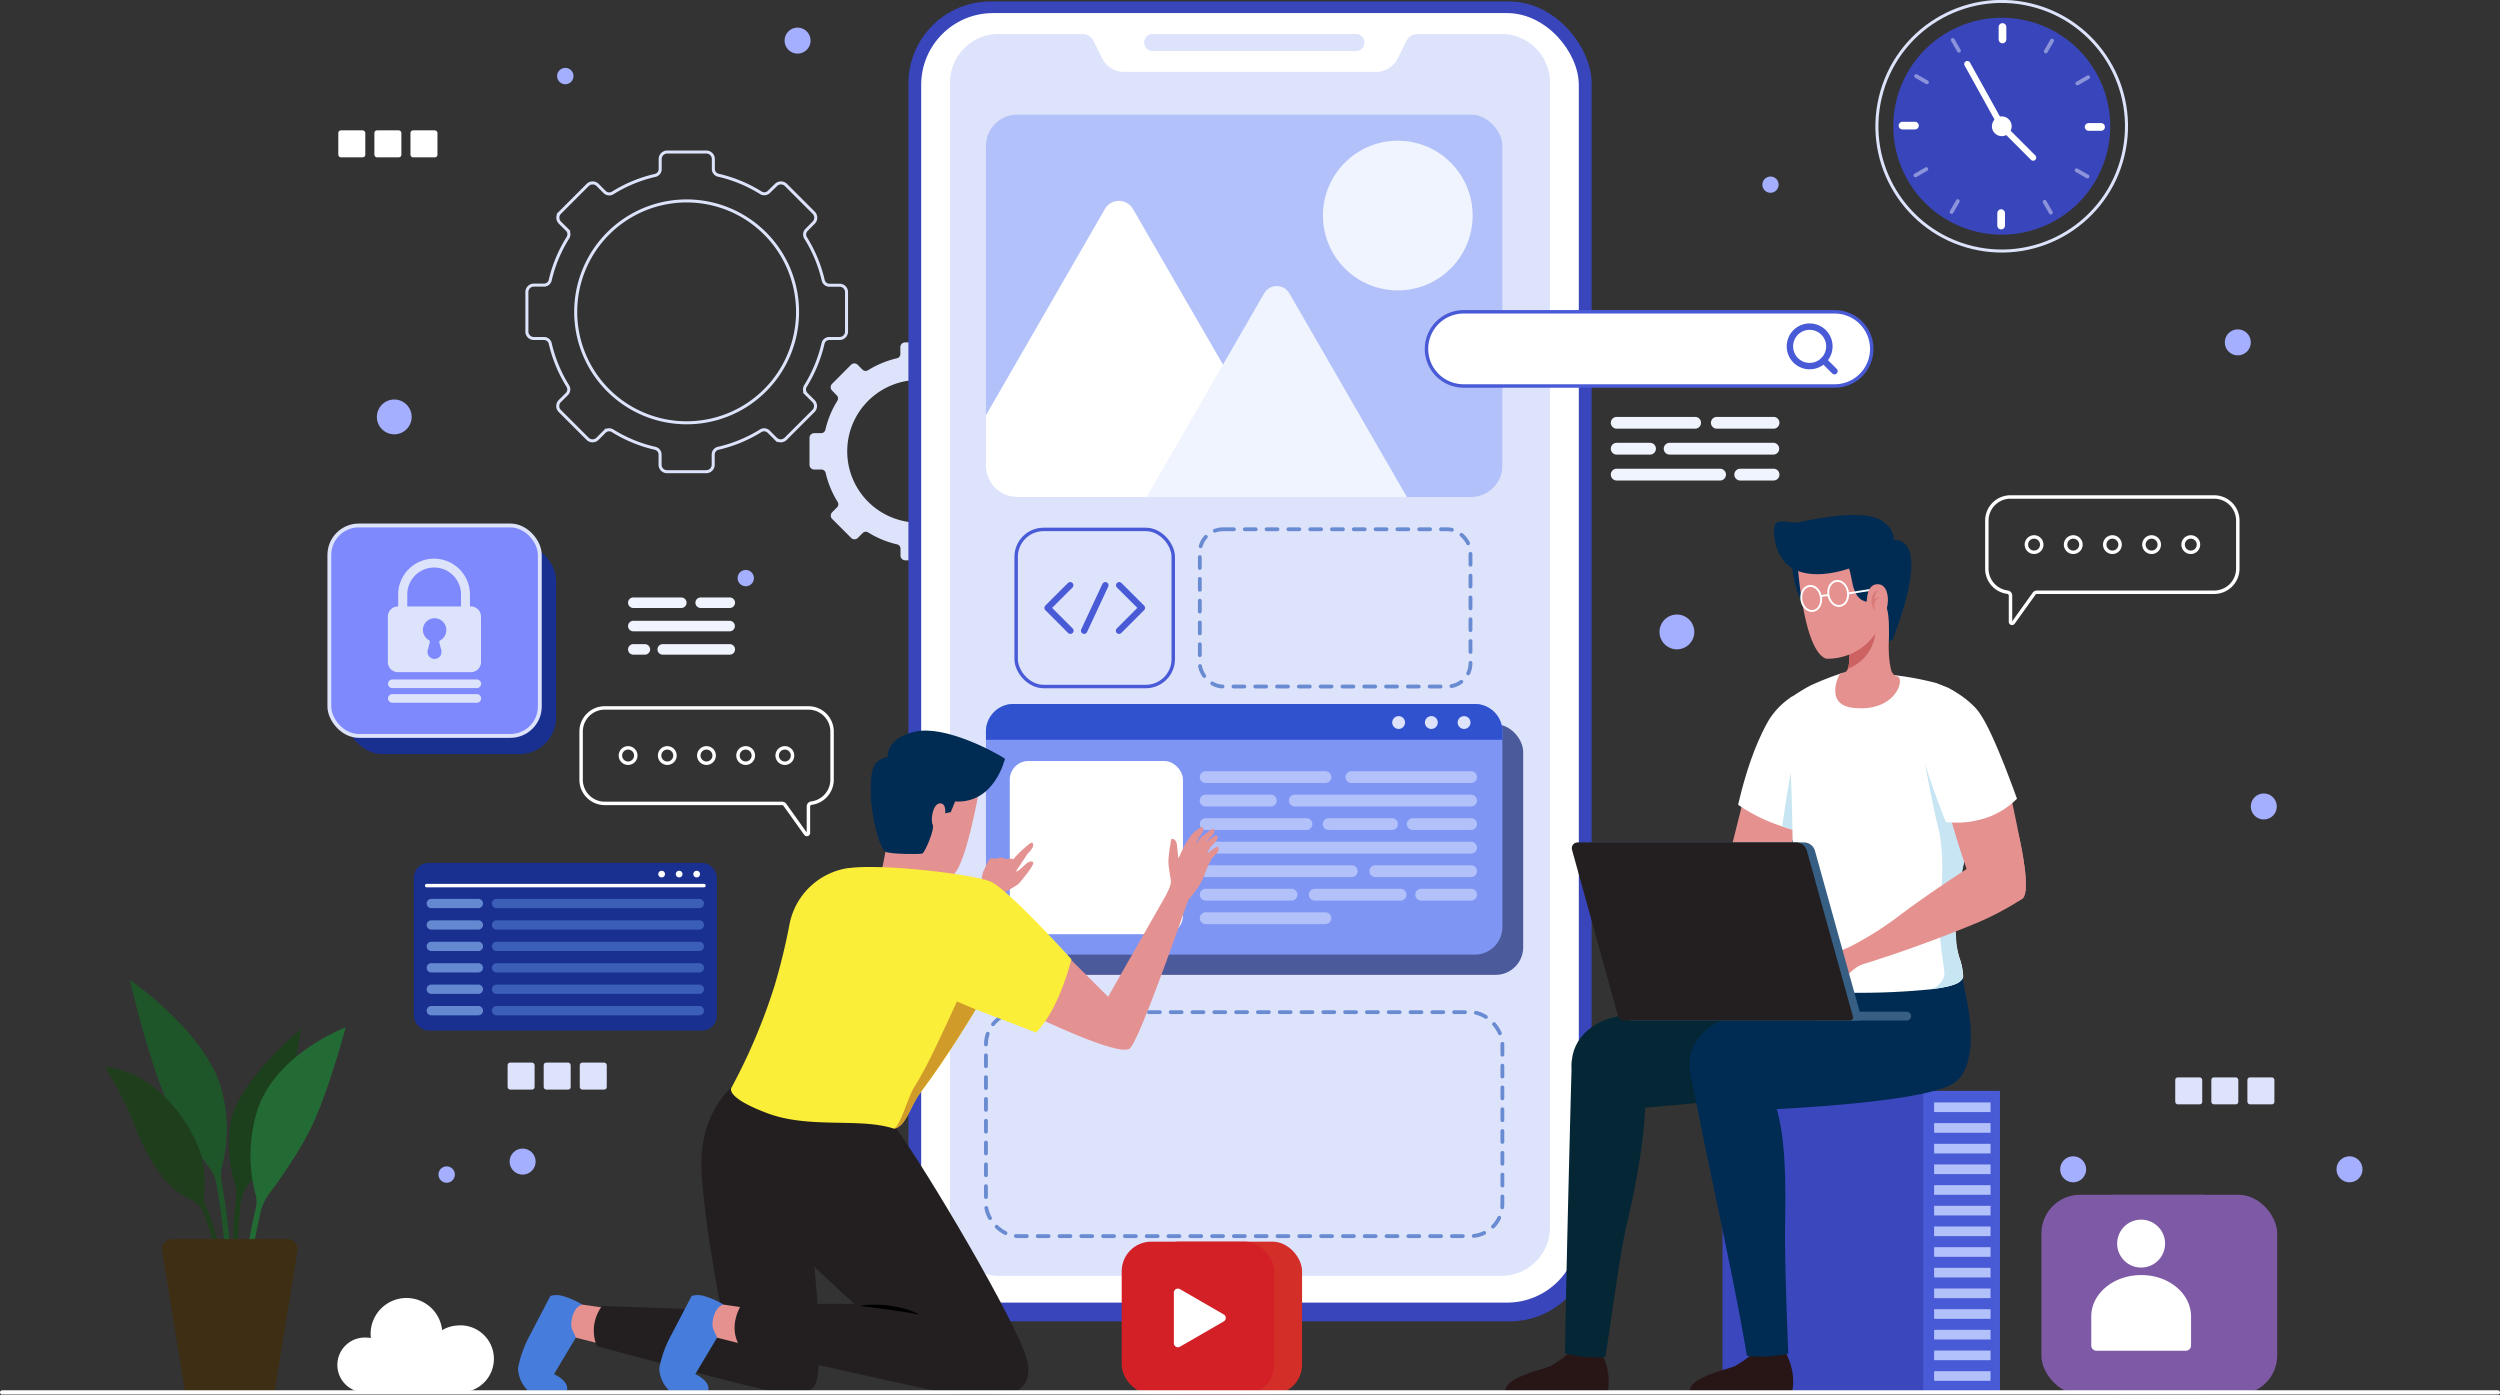 <svg xmlns="http://www.w3.org/2000/svg" viewBox="0 0 651.33 363.48"><rect x="0" y="0" width="651.33" height="363.48" fill="#333333" stroke="none"/><defs><style>.cls-1,.cls-11,.cls-12,.cls-22,.cls-31,.cls-33,.cls-34,.cls-39,.cls-42,.cls-43,.cls-51,.cls-6{fill:none;}.cls-1,.cls-43,.cls-44{stroke:#dee3fc;}.cls-1,.cls-11,.cls-22,.cls-28,.cls-31,.cls-32,.cls-33,.cls-34,.cls-39,.cls-42,.cls-43,.cls-44,.cls-51{stroke-miterlimit:10;}.cls-1{stroke-width:0.79px;}.cls-2{fill:#dee3fc;}.cls-3{fill:#a4afff;}.cls-32,.cls-4{fill:#fff;}.cls-5{fill:#3945ba;}.cls-6{stroke:#698bd1;stroke-dasharray:2.84;}.cls-12,.cls-34,.cls-39,.cls-42,.cls-43,.cls-51,.cls-6{stroke-linecap:round;}.cls-12,.cls-6{stroke-linejoin:round;}.cls-7{fill:#4b5a9b;}.cls-8{fill:#7f95f4;}.cls-9{fill:#b2c1f9;}.cls-10{fill:#3052ce;}.cls-11,.cls-12,.cls-32,.cls-33,.cls-34{stroke:#495ad6;}.cls-11,.cls-31,.cls-32,.cls-39{stroke-width:0.9px;}.cls-12,.cls-33,.cls-34{stroke-width:1.67px;}.cls-13{fill:#f0f4ff;}.cls-14{fill:#3b47bc;}.cls-15{fill:#495ad6;}.cls-16{fill:#281616;}.cls-17{fill:#002c54;}.cls-18{fill:#052635;}.cls-19{fill:#e5918f;}.cls-20{fill:#c7e5f2;}.cls-21{fill:#cc6362;}.cls-22,.cls-31,.cls-39,.cls-42,.cls-51{stroke:#fff;}.cls-22{stroke-width:0.5px;}.cls-23{opacity:0.5;}.cls-24{fill:#375f84;}.cls-25,.cls-28{fill:#231f20;}.cls-26{fill:#e49191;}.cls-27{fill:#467cdb;}.cls-28{stroke:#231f20;}.cls-29{fill:#faee39;}.cls-30{fill:#d19b2a;}.cls-35{fill:#d32e27;}.cls-36{fill:#d32027;}.cls-37{fill:#7e5aa6;}.cls-38{fill:#193091;}.cls-40{fill:#6589d1;}.cls-41{fill:#3b5fb7;}.cls-42{stroke-width:2px;}.cls-44,.cls-45{fill:#7e89fd;}.cls-46{fill:#1e562a;}.cls-47{fill:#1c3f1c;}.cls-48{fill:#236b35;}.cls-49{fill:#1f3f1c;}.cls-50{fill:#3e2e13;}.cls-51{stroke-width:1.11px;}</style></defs><g id="Layer_2" data-name="Layer 2"><g id="OBJECTS"><path class="cls-1" d="M220.55,86.38V76.13a1.81,1.81,0,0,0-1.82-1.82H216.1A1.65,1.65,0,0,1,214.47,73,36.43,36.43,0,0,0,209.9,62a1.69,1.69,0,0,1,.22-2.1L212,58a1.82,1.82,0,0,0,0-2.57l-7.25-7.25a1.84,1.84,0,0,0-2.57,0L200.31,50a1.69,1.69,0,0,1-2.1.22,36.08,36.08,0,0,0-11.08-4.57,1.68,1.68,0,0,1-1.28-1.63V41.43A1.82,1.82,0,0,0,184,39.61H173.79A1.82,1.82,0,0,0,172,41.43v2.63a1.67,1.67,0,0,1-1.28,1.63,36.08,36.08,0,0,0-11.08,4.57,1.71,1.71,0,0,1-2.1-.22l-1.85-1.86a1.84,1.84,0,0,0-2.57,0l-7.25,7.25a1.82,1.82,0,0,0,0,2.57l1.86,1.85a1.69,1.69,0,0,1,.22,2.1A36.18,36.18,0,0,0,143.35,73a1.66,1.66,0,0,1-1.63,1.28h-2.63a1.81,1.81,0,0,0-1.82,1.82V86.38a1.81,1.81,0,0,0,1.82,1.81h2.63a1.66,1.66,0,0,1,1.63,1.28,36.32,36.32,0,0,0,4.57,11.08,1.69,1.69,0,0,1-.22,2.1l-1.86,1.85a1.82,1.82,0,0,0,0,2.57l7.25,7.25a1.82,1.82,0,0,0,2.57,0l1.86-1.86a1.68,1.68,0,0,1,2.09-.22,36.16,36.16,0,0,0,11.08,4.56,1.67,1.67,0,0,1,1.28,1.63v2.64a1.81,1.81,0,0,0,1.82,1.82H184a1.81,1.81,0,0,0,1.81-1.82v-2.64a1.67,1.67,0,0,1,1.28-1.63,36.41,36.41,0,0,0,11.08-4.56,1.68,1.68,0,0,1,2.09.22l1.86,1.86a1.82,1.82,0,0,0,2.57,0l7.25-7.25a1.82,1.82,0,0,0,0-2.57l-1.86-1.85a1.69,1.69,0,0,1-.22-2.1,36.43,36.43,0,0,0,4.57-11.08,1.66,1.66,0,0,1,1.62-1.28h2.64A1.81,1.81,0,0,0,220.55,86.38Zm-41.64,23.77a28.9,28.9,0,1,1,28.88-28.91A28.89,28.89,0,0,1,178.91,110.15Z"/><path class="cls-2" d="M267.69,121.07v-7a1.23,1.23,0,0,0-1.24-1.24h-1.79a1.13,1.13,0,0,1-1.11-.87,24.89,24.89,0,0,0-3.12-7.55,1.16,1.16,0,0,1,.15-1.43l1.27-1.27a1.24,1.24,0,0,0,0-1.75l-4.94-4.93a1.23,1.23,0,0,0-1.75,0l-1.26,1.26a1.16,1.16,0,0,1-1.43.15,25,25,0,0,0-7.56-3.12,1.13,1.13,0,0,1-.87-1.11V90.44a1.24,1.24,0,0,0-1.23-1.24h-7a1.25,1.25,0,0,0-1.24,1.24v1.79a1.12,1.12,0,0,1-.87,1.11,24.89,24.89,0,0,0-7.55,3.12,1.16,1.16,0,0,1-1.43-.15l-1.26-1.26a1.23,1.23,0,0,0-1.75,0L216.78,100a1.24,1.24,0,0,0,0,1.75L218,103a1.15,1.15,0,0,1,.15,1.43,24.62,24.62,0,0,0-3.11,7.55,1.14,1.14,0,0,1-1.11.87h-1.79a1.23,1.23,0,0,0-1.24,1.24v7a1.23,1.23,0,0,0,1.24,1.24H214a1.14,1.14,0,0,1,1.11.87,24.87,24.87,0,0,0,3.11,7.55,1.13,1.13,0,0,1-.15,1.43l-1.26,1.27a1.24,1.24,0,0,0,0,1.75l4.94,4.94a1.24,1.24,0,0,0,1.75,0l1.26-1.27a1.15,1.15,0,0,1,1.43-.15,24.72,24.72,0,0,0,7.55,3.11,1.13,1.13,0,0,1,.87,1.11v1.8a1.25,1.25,0,0,0,1.24,1.24h7a1.24,1.24,0,0,0,1.23-1.24v-1.8a1.13,1.13,0,0,1,.88-1.11,24.56,24.56,0,0,0,7.54-3.11,1.15,1.15,0,0,1,1.43.15l1.27,1.27a1.24,1.24,0,0,0,1.75,0l4.94-4.94a1.24,1.24,0,0,0,0-1.75l-1.27-1.27a1.16,1.16,0,0,1-.15-1.43,24.89,24.89,0,0,0,3.12-7.55,1.13,1.13,0,0,1,1.11-.87h1.79A1.23,1.23,0,0,0,267.69,121.07Zm-28.38,15.09a18.58,18.58,0,1,1,18.58-18.58A18.57,18.57,0,0,1,239.31,136.16Z"/><circle class="cls-3" cx="136.16" cy="302.63" r="3.39"/><circle class="cls-3" cx="589.79" cy="210.11" r="3.39"/><circle class="cls-3" cx="583.02" cy="89.2" r="3.39"/><circle class="cls-3" cx="461.27" cy="48.11" r="2.12"/><path class="cls-3" d="M149.41,19.82a2.13,2.13,0,1,1-2.12-2.13A2.12,2.12,0,0,1,149.41,19.82Z"/><path class="cls-3" d="M196.42,150.61a2.12,2.12,0,1,1-2.12-2.12A2.13,2.13,0,0,1,196.42,150.61Z"/><path class="cls-3" d="M118.5,306a2.13,2.13,0,1,1-2.12-2.12A2.12,2.12,0,0,1,118.5,306Z"/><circle class="cls-3" cx="540.12" cy="304.64" r="3.39"/><circle class="cls-3" cx="612.12" cy="304.64" r="3.39"/><circle class="cls-3" cx="207.79" cy="10.58" r="3.39"/><path class="cls-3" d="M441.42,164.64a4.53,4.53,0,1,1-4.53-4.53A4.53,4.53,0,0,1,441.42,164.64Z"/><path class="cls-3" d="M107.25,108.62a4.53,4.53,0,1,1-4.53-4.53A4.53,4.53,0,0,1,107.25,108.62Z"/><rect class="cls-4" x="88.14" y="33.96" width="7.03" height="7.03" rx="0.66"/><rect class="cls-4" x="97.54" y="33.96" width="7.03" height="7.03" rx="0.66"/><rect class="cls-4" x="106.94" y="33.96" width="7.03" height="7.03" rx="0.66"/><rect class="cls-2" x="566.72" y="280.69" width="7.03" height="7.03" rx="0.66"/><rect class="cls-2" x="576.12" y="280.69" width="7.03" height="7.03" rx="0.66"/><rect class="cls-2" x="585.52" y="280.69" width="7.03" height="7.03" rx="0.66"/><rect class="cls-2" x="132.25" y="276.84" width="7.03" height="7.03" rx="0.66"/><rect class="cls-2" x="141.65" y="276.84" width="7.03" height="7.03" rx="0.66"/><rect class="cls-2" x="151.05" y="276.84" width="7.03" height="7.03" rx="0.66"/><rect class="cls-5" x="236.67" y="0.39" width="178" height="343.86" rx="21.35"/><rect class="cls-4" x="240" y="3.41" width="171.33" height="335.96" rx="18.7"/><path class="cls-2" d="M403.83,21.52V319.73a12.66,12.66,0,0,1-12.66,12.67h-131a12.66,12.66,0,0,1-12.66-12.67V21.52A12.66,12.66,0,0,1,260.16,8.85H282a3.21,3.21,0,0,1,2.86,1.77l2.32,4.63a6.26,6.26,0,0,0,5.62,3.48h65.72a6.26,6.26,0,0,0,5.61-3.48l2.32-4.63a3.21,3.21,0,0,1,2.86-1.77h21.85A12.66,12.66,0,0,1,403.83,21.52Z"/><path class="cls-2" d="M353.25,13.31H300.31a2.22,2.22,0,0,1-2.22-2.23h0a2.22,2.22,0,0,1,2.22-2.23h52.94a2.23,2.23,0,0,1,2.23,2.23h0A2.23,2.23,0,0,1,353.25,13.31Z"/><rect class="cls-6" x="256.87" y="263.7" width="134.55" height="58.35" rx="8.38"/><rect class="cls-6" x="312.59" y="137.89" width="70.52" height="40.97" rx="6.04"/><rect class="cls-7" x="261.76" y="188.69" width="135.08" height="65.3" rx="7.2"/><path class="cls-8" d="M391.42,190.6v50.93a7.18,7.18,0,0,1-7.19,7.18H264.06a7.18,7.18,0,0,1-7.19-7.18V190.6a7.19,7.19,0,0,1,7.19-7.19H384.23A7.19,7.19,0,0,1,391.42,190.6Z"/><rect class="cls-4" x="263.08" y="198.27" width="45.12" height="45.12" rx="4.86"/><path class="cls-9" d="M345.31,204H314.13a1.53,1.53,0,0,1-1.54-1.53h0a1.54,1.54,0,0,1,1.54-1.54h31.18a1.54,1.54,0,0,1,1.53,1.54h0A1.53,1.53,0,0,1,345.31,204Z"/><path class="cls-9" d="M331.1,210.11h-17a1.53,1.53,0,0,1-1.54-1.53h0a1.54,1.54,0,0,1,1.54-1.54h17a1.54,1.54,0,0,1,1.53,1.54h0A1.53,1.53,0,0,1,331.1,210.11Z"/><path class="cls-9" d="M383.26,210.11H337.34a1.52,1.52,0,0,1-1.53-1.53h0a1.53,1.53,0,0,1,1.53-1.54h45.92a1.54,1.54,0,0,1,1.54,1.54h0A1.53,1.53,0,0,1,383.26,210.11Z"/><path class="cls-9" d="M340.38,216.24H314.13a1.54,1.54,0,0,1-1.54-1.53h0a1.54,1.54,0,0,1,1.54-1.54h26.25a1.54,1.54,0,0,1,1.54,1.54h0A1.54,1.54,0,0,1,340.38,216.24Z"/><path class="cls-9" d="M362.67,216.24H346.16a1.54,1.54,0,0,1-1.53-1.53h0a1.54,1.54,0,0,1,1.53-1.54h16.51a1.54,1.54,0,0,1,1.54,1.54h0A1.54,1.54,0,0,1,362.67,216.24Z"/><path class="cls-9" d="M383.26,216.24h-15.2a1.54,1.54,0,0,1-1.53-1.53h0a1.54,1.54,0,0,1,1.53-1.54h15.2a1.54,1.54,0,0,1,1.54,1.54h0A1.54,1.54,0,0,1,383.26,216.24Z"/><path class="cls-9" d="M383.26,222.37H314.13a1.54,1.54,0,0,1-1.54-1.53h0a1.54,1.54,0,0,1,1.54-1.54h69.13a1.54,1.54,0,0,1,1.54,1.54h0A1.54,1.54,0,0,1,383.26,222.37Z"/><path class="cls-9" d="M352.18,228.5H314.13a1.54,1.54,0,0,1-1.54-1.53h0a1.54,1.54,0,0,1,1.54-1.54h38.05a1.53,1.53,0,0,1,1.53,1.54h0A1.53,1.53,0,0,1,352.18,228.5Z"/><path class="cls-9" d="M383.26,228.5H358.31a1.53,1.53,0,0,1-1.53-1.53h0a1.53,1.53,0,0,1,1.53-1.54h24.95A1.54,1.54,0,0,1,384.8,227h0A1.54,1.54,0,0,1,383.26,228.5Z"/><path class="cls-9" d="M336.48,234.63H314.13a1.54,1.54,0,0,1-1.54-1.54h0a1.54,1.54,0,0,1,1.54-1.53h22.35a1.54,1.54,0,0,1,1.54,1.53h0A1.54,1.54,0,0,1,336.48,234.63Z"/><path class="cls-9" d="M364.89,234.63H342.53a1.54,1.54,0,0,1-1.53-1.54h0a1.54,1.54,0,0,1,1.53-1.53h22.36a1.54,1.54,0,0,1,1.54,1.53h0A1.54,1.54,0,0,1,364.89,234.63Z"/><path class="cls-9" d="M383.26,234.63h-13a1.53,1.53,0,0,1-1.53-1.54h0a1.53,1.53,0,0,1,1.53-1.53h13a1.54,1.54,0,0,1,1.54,1.53h0A1.54,1.54,0,0,1,383.26,234.63Z"/><path class="cls-9" d="M345.31,240.76H314.13a1.54,1.54,0,0,1-1.54-1.54h0a1.54,1.54,0,0,1,1.54-1.53h31.18a1.54,1.54,0,0,1,1.53,1.53h0A1.54,1.54,0,0,1,345.31,240.76Z"/><path class="cls-9" d="M383.26,204H352.09a1.53,1.53,0,0,1-1.54-1.53h0a1.54,1.54,0,0,1,1.54-1.54h31.17a1.54,1.54,0,0,1,1.54,1.54h0A1.53,1.53,0,0,1,383.26,204Z"/><path class="cls-10" d="M391.42,190.6v2.14H256.87V190.6a7.19,7.19,0,0,1,7.19-7.19H384.23A7.19,7.19,0,0,1,391.42,190.6Z"/><path class="cls-2" d="M366.06,188.24a1.67,1.67,0,1,1-1.67-1.67A1.67,1.67,0,0,1,366.06,188.24Z"/><path class="cls-2" d="M374.58,188.24a1.67,1.67,0,1,1-1.66-1.67A1.66,1.66,0,0,1,374.58,188.24Z"/><path class="cls-2" d="M383.11,188.24a1.67,1.67,0,1,1-1.66-1.67A1.66,1.66,0,0,1,383.11,188.24Z"/><rect class="cls-11" x="264.74" y="137.93" width="40.93" height="40.93" rx="7.15"/><polyline class="cls-12" points="278.82 152.48 272.93 158.37 278.87 164.32"/><polyline class="cls-12" points="291.59 152.48 297.49 158.37 291.55 164.32"/><line class="cls-12" x1="287.97" y1="152.48" x2="282.45" y2="164.32"/><rect class="cls-9" x="256.87" y="29.85" width="134.55" height="99.63" rx="8.18"/><circle class="cls-13" cx="364.17" cy="56.16" r="19.5"/><path class="cls-4" d="M336,129.48H265.05a8.18,8.18,0,0,1-8.18-8.18V108.19l31-53.75a4.21,4.21,0,0,1,7.3,0L318.63,95,336,125.16A4.14,4.14,0,0,1,336,129.48Z"/><path class="cls-13" d="M366.54,129.48H298.73L318.63,95l10.72-18.57a3.79,3.79,0,0,1,6.57,0Z"/><rect class="cls-14" x="448.76" y="284.21" width="52.28" height="78.56"/><rect class="cls-15" x="501.04" y="284.21" width="20.02" height="78.56" transform="translate(1022.09 646.97) rotate(180)"/><rect class="cls-9" x="503.9" y="287.22" width="14.7" height="2.51"/><rect class="cls-9" x="503.9" y="292.61" width="14.7" height="2.51"/><rect class="cls-9" x="503.9" y="298" width="14.7" height="2.51"/><rect class="cls-9" x="503.9" y="303.38" width="14.7" height="2.51"/><rect class="cls-9" x="503.9" y="308.77" width="14.7" height="2.51"/><rect class="cls-9" x="503.9" y="314.15" width="14.7" height="2.51"/><rect class="cls-9" x="503.9" y="319.54" width="14.7" height="2.51"/><rect class="cls-9" x="503.9" y="324.93" width="14.7" height="2.51"/><rect class="cls-9" x="503.9" y="330.31" width="14.7" height="2.51"/><rect class="cls-9" x="503.9" y="335.7" width="14.7" height="2.51"/><rect class="cls-9" x="503.9" y="341.09" width="14.7" height="2.51"/><rect class="cls-9" x="503.9" y="346.47" width="14.7" height="2.51"/><rect class="cls-9" x="503.9" y="351.86" width="14.7" height="2.51"/><rect class="cls-9" x="503.9" y="357.24" width="14.7" height="2.51"/><path class="cls-16" d="M440.27,362.77h26.57s1.48-4.73-1.74-10.59c0,0-2.14,1.71-8.54.55a28.41,28.41,0,0,1-4.52,3.16C450.18,356.79,439.55,358.87,440.27,362.77Z"/><path class="cls-17" d="M442.12,287.85c1.72,10.24,9.63,44.88,13,65.35a31.33,31.33,0,0,0,10.79-.55c-.31-7.14-.92-24.21-.85-31.69.12-12.65.71-29.34-4.86-38.49l-18.72,1.47c.11,1,.21,1.8.3,2.37S442,287.37,442.12,287.85Z"/><path class="cls-16" d="M392.21,362.77h26.57s1.48-4.73-1.73-10.59c0,0-2.14,1.71-8.55.55a28.41,28.41,0,0,1-4.52,3.16C402.13,356.79,391.5,358.87,392.21,362.77Z"/><path class="cls-18" d="M407.73,352.6a30.6,30.6,0,0,0,10.5.94c1.41-8.23,3.64-26.33,5.65-34.81,3.12-13.19,6.17-31.32,4.05-37.79l-18.42-4.63C409.45,276.9,408,332.4,407.73,352.6Z"/><path class="cls-18" d="M481.05,257.43h0c-.36-3.64-.79-6.3-.79-6.3l-20.58,5-17.48,4c-6.48,1.44-14.31,3.18-21.22,4.74-7.74,1.76-12.88,7.65-11.19,15.4l1.94,9.41c10.84-.15,61.77-5,66.13-7.23C482.77,280,484.25,271.2,481.05,257.43Z"/><path class="cls-17" d="M511.77,257.43h0a28.4,28.4,0,0,0-2.15-7.55l-19.23,6.29-17.48,4c-6.48,1.44-14.31,3.18-21.21,4.74-7.75,1.76-12.89,7.65-11.19,15.4l1.94,9.41c10.83-.15,56.11-1.73,66.12-7.23C513.4,279.81,515,271.2,511.77,257.43Z"/><path class="cls-19" d="M454.16,227.94s9.14-4.13,11.66,0c1.38,2.26.43,6.48-2.69,8.24s-20.74,9.22-37.36,13.38a41.81,41.81,0,0,0-1.86-4.75,87.38,87.38,0,0,0,14.88-8.3,94.19,94.19,0,0,1,15.37-8.58Z"/><path class="cls-19" d="M456.45,199.39l-7.84,31.29s.81,7.91,8.8,4S470.7,205.9,470.7,205.9Z"/><path class="cls-4" d="M469.7,216.89c-1-.23-1.89-.49-2.78-.76s-1.79-.54-2.61-.83a44,44,0,0,1-11.47-5.62c2.34-10.17,5.16-17,7.67-21.51a3.54,3.54,0,0,0,.19-.33l.2-.34a19.61,19.61,0,0,1,5.45-5.67l.66-.45.92,16.33.16,1.68Z"/><path class="cls-20" d="M469.7,216.89c-1-.23-1.89-.49-2.78-.76s-1.79-.54-2.61-.83c1.56-11,3-17.92,3-17.92l.81,2Z"/><path class="cls-4" d="M516,188.64c-.19,4.84-1,12.6-1.77,20.41-.24,2.47-.46,4.95-.65,7.35-.13,1.49-2.38,9.46-2.47,10.89-.4,6.82-3.75,11.92-.58,22.31a16.31,16.31,0,0,1,.95,4.79c0,.71-.93,1.46-1.3,1.66-1.32.77-3.93,1.3-7.1,1.69h0a183.47,183.47,0,0,1-19.7.91c-6.81,0-17-1.08-18.32-2.8-1.18-1.57-.09-3.86.47-7,2.51-14.23,1.61-21.65,1.46-31.93,0-.25,0-.51,0-.78-.26-15.84-1.31-29.41-.57-34.3l.66-.45c1.08-.74,2.14-1.4,3.16-2a2.68,2.68,0,0,0,.31-.18l.94-.51a3,3,0,0,1,.36-.18,75.87,75.87,0,0,1,7.6-3l.65-.22q2.73-.16,5.92-.07c1.85.05,4.68.3,7.76.7h0a78.24,78.24,0,0,1,10.3,1.93l.05,0a21.18,21.18,0,0,1,8.1,5.67A27.4,27.4,0,0,1,516,188.64Z"/><path class="cls-20" d="M510.48,249.6a16.31,16.31,0,0,1,.95,4.79c0,.71-.93,1.46-1.3,1.66-1.32.77-3.93,1.3-7.1,1.69,1.31-.15,3.56-2.22,3.56-4.08,0-1.31-1.69-10.13-1.23-15.83s1.4-14.73-.36-22-3.44-16.77-3.44-16.77l9.93,6s1.28,1.79,2.69,4c-.24,2.47-.46,4.95-.65,7.35C513.4,217.89,507.31,239.21,510.48,249.6Z"/><path class="cls-17" d="M466.8,146.76s.86,10.38,4.3,11.08,2.6-3.71,2.6-3.71l-.48-4.93Z"/><path class="cls-19" d="M482.67,184.4c-6.74-.81-4.22-7.36-3.29-8.86.24-.08,1.4-.44,1.49-.49s0,0,0,0a1.85,1.85,0,0,0,.53-.78c.65-1.72.35-5.17.33-5.39h0v-.62c.11-.42.22-.81.31-1.17l3.55-2.79,7.5-5.9s-2,9.87-.39,16.08a2.32,2.32,0,0,0,1,1.5s0,0,0,0a1.89,1.89,0,0,0,.75.27C496.3,177.08,493.74,185.71,482.67,184.4Z"/><path class="cls-21" d="M488.62,164.64a11.21,11.21,0,0,1-7.21,9.61c.66-1.72.36-5.16.34-5.38l3-2.35Z"/><path class="cls-19" d="M468.44,148.24s1.56,21.54,7.38,23.38a15.14,15.14,0,0,0,12.73-6.47c1.54-2.06,3.48-2.52,4.11-5,1-4,2.48-11.51.63-16C490.65,137.73,468.69,132.64,468.44,148.24Z"/><path class="cls-17" d="M493.38,140.58c-.1-3.92-4.06-5.38-4.06-5.38-3.95-1.85-12.14-1-20.59.84-2,.44-4.47-.78-5.85.18-1.67,1.16,0,6.46,0,6.46,3.26,9.87,15.25,6.66,18.86,5.44.86,2.55.74,6.08,2.88,7.9,1.22,1,3.34,1.07,5.49.71.26.5,1.26,1,1.46,1.64.68,2.31.58,5.91.56,8.7l1-.5C493.27,165.82,503.79,140.9,493.38,140.58Z"/><path class="cls-22" d="M474.41,155.49c.31,1.79-.58,3.44-2,3.67s-2.77-1-3.07-2.81.58-3.43,2-3.67S474.11,153.7,474.41,155.49Z"/><path class="cls-22" d="M481.44,154.18c.31,1.79-.58,3.43-2,3.67s-2.77-1-3.07-2.81.58-3.43,2-3.67S481.14,152.39,481.44,154.18Z"/><path class="cls-22" d="M474.41,155.49s.31-.5,1.93-.36"/><line class="cls-22" x1="481.5" y1="154.61" x2="487.51" y2="153.65"/><path class="cls-19" d="M488,161.28c4.14,1.58,5.43-8.6,1.5-9.06-3-.34-3.1,3.82-3.1,3.82S485.59,160.37,488,161.28Z"/><g class="cls-23"><path class="cls-21" d="M489.32,153.76a4.13,4.13,0,0,0-1,2.47,8.69,8.69,0,0,0,0,1.35c.05.47.1.94.14,1.45-.15-.2-.27-.42-.41-.64a7.29,7.29,0,0,1-.28-.7,3.93,3.93,0,0,1-.17-1.53,3,3,0,0,1,.52-1.48A2.18,2.18,0,0,1,489.32,153.76Z"/><path class="cls-21" d="M490,155.69a2.14,2.14,0,0,0-1.13.57,2.08,2.08,0,0,0-.54,1.05l-.68-.25a2.57,2.57,0,0,1,1-1.09A2.34,2.34,0,0,1,490,155.69Z"/></g><path class="cls-19" d="M527.74,232.06h0c-1.82,2.11-8.72,3.65-12,.73-1-.93-2.22-3.38-3.38-6.42a199.82,199.82,0,0,1-5.73-19.4l15.45-7.9s2,8.91,3.69,17.38l0,.24c.56,2.71,1.08,5.38,1.48,7.67a.52.52,0,0,1,0,.18A32.36,32.36,0,0,1,527.74,232.06Z"/><path class="cls-4" d="M500.76,196.16c1.49,6.2,6.18,18,6.18,18a24.39,24.39,0,0,0,11.33-1.37,20.85,20.85,0,0,0,7.22-4.69s-3.11-8.73-5.9-15c-2.5-5.64-4-7.74-5.09-8.86a24.6,24.6,0,0,0-6.13-4.56Z"/><path class="cls-4" d="M520.29,200.21l-9.07-3.91-7.14-18.4s1.31.39,3,1.09h0l.23.09a.59.59,0,0,1,.14.06c1.54.72,7.51,4.24,11.65,17,0,.11.06.22.1.33.44,1.47.76,2.66.93,3.27a1.21,1.21,0,0,1,.05.18C520.25,200,520.26,200.13,520.29,200.21Z"/><path class="cls-19" d="M527.74,232.06h0c-.13,1.13-.44,1.94-1,2.23l-1.45.87a76.26,76.26,0,0,1-9.57,5,345.88,345.88,0,0,1-33.44,12,38.22,38.22,0,0,0-2-4.66,87.5,87.5,0,0,0,14.51-8.91c7.21-5.5,17.57-12.18,17.57-12.18l2.62-3.08s9.3-8.56,10.79-6.84l0,.24c.22.89,1,4.17,1.48,7.67a.52.52,0,0,1,0,.18A32.36,32.36,0,0,1,527.74,232.06Z"/><path class="cls-19" d="M481.31,246.94a5.74,5.74,0,0,1-3.67.71c-1-.21-1.44-.63-2.2-.77a16.88,16.88,0,0,1-3.78-.87c-1-.49-1.39-.55-1.35.46s2,1.87,2.54,2.15a5,5,0,0,1,1.28,1.28c.07.11-3.29,1.87-4.19,1.51a2.64,2.64,0,0,0-.12,1.26c.16.45.85.61.9.84s-.16.69,0,1.05.77.36,1,.95,0,.59.15,1.2,1,.72,1.11,1,.07.68.4.9,3.35-.76,4.45-1.23,4.05-4.72,7.31-6.16Z"/><path class="cls-24" d="M496.75,265.88h-23.5v-2.3h23.5a1.16,1.16,0,0,1,1.15,1.15h0A1.15,1.15,0,0,1,496.75,265.88Z"/><path class="cls-24" d="M484,265.88H425.2a1.57,1.57,0,0,1-1.51-1.15l-12-43.34a1.51,1.51,0,0,1,1.45-1.91H470a3,3,0,0,1,2.85,2.16l12,43.19A.84.84,0,0,1,484,265.88Z"/><path class="cls-25" d="M481.91,265.88H423.07a1.57,1.57,0,0,1-1.51-1.15l-12-43.34a1.51,1.51,0,0,1,1.45-1.91h56.89a3,3,0,0,1,2.85,2.16l12,43.19A.83.83,0,0,1,481.91,265.88Z"/><path class="cls-26" d="M248.73,237.87l6.82-7a18.33,18.33,0,0,1,.6-3.78c.37-.65,1.33-3.09,1.81-3.35a2.42,2.42,0,0,1,1.43,0,6.6,6.6,0,0,1,1.37-.32,4,4,0,0,1,1.22.39s1-.07,1.45-.07a.91.91,0,0,1,.56.12,29.86,29.86,0,0,1,2.44-2.53c.79-.64,2-1.81,2.37-1.8s.49.6.24,1.24a7.27,7.27,0,0,1-1.32,1.66l-3.11,4.7a7.78,7.78,0,0,0,.82-.38c.28-.18,2.17-2,2.29-2s1-.64,1.46-.07-3.26,5-3.86,5.65a33,33,0,0,1-4,2.35s-3.64,6.54-4,7S248.73,237.87,248.73,237.87Z"/><path class="cls-26" d="M255.14,205.62s-3.8,22-7.38,22.57c0,0-14.31.57-17.5-16.78-2.76-15,8.33-18.26,13.51-17.11S256.26,196.2,255.14,205.62Z"/><path class="cls-26" d="M242.5,224.66s-2,2.7-2.7,9.24a21.18,21.18,0,0,1-11.45-2,81,81,0,0,0,3.32-19.25"/><path class="cls-17" d="M238.47,190.61c-7.82,1.73-7.19,6.6-7.19,6.6-3.66.9-4.45,2.41-4.42,9.17s2.47,14.87,3.82,15.53,9,.69,9.63.46,3.31-6.43,2.69-7.52,0-5.38,1.81-5.54,1.43,2.59,1.43,2.59l1.47-.32,1.12-2.77c10.33.62,13-11.15,13-11.15C259.35,196,246.29,188.88,238.47,190.61Z"/><path class="cls-19" d="M151.69,339.89,159.6,341,157,350.27l-8.56-2.16a5.57,5.57,0,0,1,1.78-8.22A3,3,0,0,1,151.69,339.89Z"/><path class="cls-25" d="M210.69,316.19,199,280.91s-3.53-1.25-5.34,0c0,0-12.14,6.53-10.84,25.14,1,14,3.94,29.24,5.14,35.34l-31.09-1.15a10.6,10.6,0,0,0-1.35,10.49s39.06,10.51,44.56,11.48c4.47.79,9.36,1.4,11.72-.63C216,358,210.69,316.19,210.69,316.19Z"/><path class="cls-19" d="M188.5,339.89l7.9,1.15-2.62,9.23-8.56-2.16a5.57,5.57,0,0,1,1.78-8.22A3,3,0,0,1,188.5,339.89Z"/><path class="cls-27" d="M185.63,344.73c-.18,1.82,1.41,3.46,1.12,3.91s-5.61,9.37-5.61,9.37,4,1.74,3.37,4.27H174.35a8.47,8.47,0,0,1-2.59-5.83,29.59,29.59,0,0,1,2.5-7.44l5.94-11.38a5.75,5.75,0,0,1,3.38.07,20.52,20.52,0,0,1,4.92,2.19S186.06,340.24,185.63,344.73Z"/><path class="cls-28" d="M267,354.17c-2.51-9.36-26.11-49.31-34.09-60.1C216.51,287,199,280.91,199,280.91c-7.23,1.73-10.79,16.29-6.69,26,2.81,6.66,20.65,23.43,31.58,33.29l-30.32,0s-3.57,5.34-.33,10.41c0,0,50.42,11.46,54.84,12.11s14.35,0,14.35,0S269.11,362.05,267,354.17Z"/><path class="cls-27" d="M148.83,344.73c-.18,1.82,1.41,3.46,1.12,3.91s-5.61,9.37-5.61,9.37,4,1.74,3.37,4.27H137.55a8.47,8.47,0,0,1-2.59-5.83,29.59,29.59,0,0,1,2.5-7.44l5.93-11.38a5.79,5.79,0,0,1,3.39.07,20.34,20.34,0,0,1,4.91,2.19S149.26,340.24,148.83,344.73Z"/><path class="cls-26" d="M305,231.08,288.7,259.69l-11.65-11.61-9.64,14.35,2.8,1.34-1,.84s22.48,10.94,25.17,8.53,15.24-38.8,15.24-38.8Z"/><path class="cls-29" d="M279.13,249.9s-3.07,13-9.21,19.09l-15.71-6s-7.29,12.26-14.42,21.66c-2.74,3.63-3.65,8.74-6.87,9.41-.2-.07-.39-.13-.59-.18-8.73-2.62-21.61.16-32.24-3.79-11.74-4.37-9.46-6.83-9.46-6.83a151.65,151.65,0,0,0,11.16-26.42,162,162,0,0,0,3.88-15.93,18.34,18.34,0,0,1,15.44-14.77l.26,0c8.9-1.13,32.2,1.62,36.73,3.56S279.13,249.9,279.13,249.9Z"/><path class="cls-30" d="M254.21,263s-7.29,12.26-14.42,21.66c-2.74,3.63-3.65,8.74-6.87,9.41,1.41-.5,3.75-7.92,4.58-9.59s2.17-3.33,5.05-9.16,6.76-14.4,6.76-14.4Z"/><path d="M223.93,340.2a26.82,26.82,0,0,1,8,0,29.5,29.5,0,0,1,3.93.82,20.28,20.28,0,0,1,3.74,1.46l-3.92-.65c-1.3-.2-2.6-.41-3.9-.57C229.18,340.86,226.58,340.58,223.93,340.2Z"/><path class="cls-26" d="M317.11,220.56a15,15,0,0,0-2.73,2l.92-1.78a17.11,17.11,0,0,0,1.67-1.83c.44-.65.21-1.3-.14-1.34a13.85,13.85,0,0,0-2.56,1.84l.19-.36a17.81,17.81,0,0,0,1.66-1.84c.45-.65.21-1.3-.13-1.33s-3.17,2.33-3.17,2.33l-1.38,1.84,1-2a9.44,9.44,0,0,0,.91-1.39c.36-.73.1-.95-.1-1.2s-2.1,1.18-2.59,1.74a30.62,30.62,0,0,0-2.14,3.18L307,223.67c-.1-.95-.26-2.58-.37-3.62-.16-1.49-1.51-1.85-1.56-1.12s-.8,4.3-.63,6.24.49,3.21.61,4.3-1,3.27-1,3.27,4.53,2.81,5.28,2a35.54,35.54,0,0,0,3.11-4,20.93,20.93,0,0,0,1.77-4l1.41-3a17.54,17.54,0,0,0,1.67-1.84C317.69,221.24,317.46,220.59,317.11,220.56Z"/><path class="cls-31" d="M576.86,129.48H523.8a6.16,6.16,0,0,0-6.16,6.16v12.53a6.15,6.15,0,0,0,5.38,6.11.9.9,0,0,1,.78.88V162a.4.4,0,0,0,.73.23l5.41-7.55a.89.89,0,0,1,.73-.38h46.19a6.16,6.16,0,0,0,6.16-6.16V135.64A6.16,6.16,0,0,0,576.86,129.48Z"/><path class="cls-31" d="M531.94,141.89a2,2,0,1,1-2-2A2,2,0,0,1,531.94,141.89Z"/><path class="cls-31" d="M542.15,141.89a2,2,0,1,1-2-2A2,2,0,0,1,542.15,141.89Z"/><path class="cls-31" d="M552.35,141.89a2,2,0,1,1-2-2A2,2,0,0,1,552.35,141.89Z"/><path class="cls-31" d="M562.56,141.89a2,2,0,1,1-2-2A2,2,0,0,1,562.56,141.89Z"/><path class="cls-31" d="M572.77,141.89a2,2,0,1,1-2-2A2,2,0,0,1,572.77,141.89Z"/><path class="cls-31" d="M157.56,184.44h53.06a6.15,6.15,0,0,1,6.16,6.15v12.54a6.16,6.16,0,0,1-5.38,6.11.88.88,0,0,0-.78.88V217a.41.41,0,0,1-.74.24l-5.4-7.56a.91.91,0,0,0-.73-.37H157.56a6.16,6.16,0,0,1-6.16-6.16V190.59A6.15,6.15,0,0,1,157.56,184.44Z"/><path class="cls-31" d="M202.48,196.84a2,2,0,1,0,2-2A2,2,0,0,0,202.48,196.84Z"/><path class="cls-31" d="M192.27,196.84a2,2,0,1,0,2-2A2,2,0,0,0,192.27,196.84Z"/><path class="cls-31" d="M182.06,196.84a2,2,0,1,0,2-2A2,2,0,0,0,182.06,196.84Z"/><path class="cls-31" d="M171.85,196.84a2,2,0,1,0,2-2A2,2,0,0,0,171.85,196.84Z"/><path class="cls-31" d="M161.64,196.84a2,2,0,1,0,2-2A2,2,0,0,0,161.64,196.84Z"/><path class="cls-32" d="M478,100.56H381.31a9.66,9.66,0,0,1-9.66-9.66h0a9.67,9.67,0,0,1,9.66-9.66H478a9.66,9.66,0,0,1,9.65,9.66h0A9.65,9.65,0,0,1,478,100.56Z"/><path class="cls-33" d="M476.61,90.24a5.14,5.14,0,1,1-5.14-5.14A5.14,5.14,0,0,1,476.61,90.24Z"/><line class="cls-34" x1="475.1" y1="93.87" x2="477.94" y2="96.7"/><rect class="cls-35" x="299.48" y="323.49" width="39.75" height="39.75" rx="7.71"/><rect class="cls-36" x="292.24" y="323.49" width="39.75" height="39.75" rx="7.71"/><path class="cls-4" d="M307.41,335.86l11.41,6.59a1.05,1.05,0,0,1,0,1.83l-11.41,6.58a1.05,1.05,0,0,1-1.58-.91V336.77A1.05,1.05,0,0,1,307.41,335.86Z"/><rect class="cls-37" x="541.32" y="311.28" width="51.96" height="51.96" rx="10.08"/><rect class="cls-37" x="531.85" y="311.28" width="51.96" height="51.96" rx="10.08"/><path class="cls-4" d="M564.07,324a6.24,6.24,0,1,1-6.24-6.24A6.24,6.24,0,0,1,564.07,324Z"/><path class="cls-4" d="M570.84,343v7.66a1.39,1.39,0,0,1-1.5,1.25h-23a1.39,1.39,0,0,1-1.5-1.25V343c0-6,5.82-10.8,13-10.8h0C565,332.15,570.84,337,570.84,343Z"/><path class="cls-13" d="M441.63,111.69H421.2a1.54,1.54,0,0,1-1.53-1.54h0a1.53,1.53,0,0,1,1.53-1.53h20.43a1.53,1.53,0,0,1,1.54,1.53h0A1.54,1.54,0,0,1,441.63,111.69Z"/><path class="cls-13" d="M462.07,111.69H447.29a1.54,1.54,0,0,1-1.54-1.54h0a1.53,1.53,0,0,1,1.54-1.53h14.78a1.52,1.52,0,0,1,1.53,1.53h0A1.53,1.53,0,0,1,462.07,111.69Z"/><path class="cls-13" d="M429.88,118.44H421.2a1.54,1.54,0,0,1-1.53-1.54h0a1.53,1.53,0,0,1,1.53-1.53h8.68a1.53,1.53,0,0,1,1.54,1.53h0A1.54,1.54,0,0,1,429.88,118.44Z"/><path class="cls-13" d="M462.07,118.44H435a1.54,1.54,0,0,1-1.54-1.54h0a1.53,1.53,0,0,1,1.54-1.53h27a1.52,1.52,0,0,1,1.53,1.53h0A1.53,1.53,0,0,1,462.07,118.44Z"/><path class="cls-13" d="M448.13,125.19H421.2a1.54,1.54,0,0,1-1.53-1.54h0a1.53,1.53,0,0,1,1.53-1.53h26.93a1.53,1.53,0,0,1,1.54,1.53h0A1.54,1.54,0,0,1,448.13,125.19Z"/><path class="cls-13" d="M462.07,125.19h-8.68a1.54,1.54,0,0,1-1.54-1.54h0a1.53,1.53,0,0,1,1.54-1.53h8.68a1.52,1.52,0,0,1,1.53,1.53h0A1.53,1.53,0,0,1,462.07,125.19Z"/><rect class="cls-38" x="107.81" y="224.83" width="78.96" height="43.65" rx="3.82"/><line class="cls-39" x1="111.16" y1="230.73" x2="183.41" y2="230.73"/><circle class="cls-4" cx="181.51" cy="227.73" r="0.87"/><circle class="cls-4" cx="176.94" cy="227.73" r="0.87"/><circle class="cls-4" cx="172.38" cy="227.73" r="0.87"/><path class="cls-40" d="M124.63,236.6H112.37a1.21,1.21,0,0,1-1.21-1.2h0a1.21,1.21,0,0,1,1.21-1.21h12.26a1.21,1.21,0,0,1,1.21,1.21h0A1.21,1.21,0,0,1,124.63,236.6Z"/><path class="cls-40" d="M124.63,242.19H112.37a1.21,1.21,0,0,1-1.21-1.21h0a1.21,1.21,0,0,1,1.21-1.21h12.26a1.21,1.21,0,0,1,1.21,1.21h0A1.21,1.21,0,0,1,124.63,242.19Z"/><path class="cls-40" d="M124.63,247.77H112.37a1.21,1.21,0,0,1-1.21-1.21h0a1.21,1.21,0,0,1,1.21-1.21h12.26a1.21,1.21,0,0,1,1.21,1.21h0A1.21,1.21,0,0,1,124.63,247.77Z"/><path class="cls-40" d="M124.63,253.35H112.37a1.21,1.21,0,0,1-1.21-1.2h0a1.21,1.21,0,0,1,1.21-1.21h12.26a1.21,1.21,0,0,1,1.21,1.21h0A1.21,1.21,0,0,1,124.63,253.35Z"/><path class="cls-40" d="M124.63,258.94H112.37a1.21,1.21,0,0,1-1.21-1.21h0a1.21,1.21,0,0,1,1.21-1.21h12.26a1.21,1.21,0,0,1,1.21,1.21h0A1.21,1.21,0,0,1,124.63,258.94Z"/><path class="cls-40" d="M124.63,264.52H112.37a1.21,1.21,0,0,1-1.21-1.21h0a1.21,1.21,0,0,1,1.21-1.21h12.26a1.21,1.21,0,0,1,1.21,1.21h0A1.21,1.21,0,0,1,124.63,264.52Z"/><path class="cls-41" d="M182.21,236.6H129.37a1.21,1.21,0,0,1-1.21-1.2h0a1.21,1.21,0,0,1,1.21-1.21h52.84a1.21,1.21,0,0,1,1.2,1.21h0A1.2,1.2,0,0,1,182.21,236.6Z"/><path class="cls-41" d="M182.21,242.19H129.37a1.21,1.21,0,0,1-1.21-1.21h0a1.21,1.21,0,0,1,1.21-1.21h52.84a1.21,1.21,0,0,1,1.2,1.21h0A1.21,1.21,0,0,1,182.21,242.19Z"/><path class="cls-41" d="M182.21,247.77H129.37a1.21,1.21,0,0,1-1.21-1.21h0a1.21,1.21,0,0,1,1.21-1.21h52.84a1.21,1.21,0,0,1,1.2,1.21h0A1.21,1.21,0,0,1,182.21,247.77Z"/><path class="cls-41" d="M182.21,253.35H129.37a1.21,1.21,0,0,1-1.21-1.2h0a1.21,1.21,0,0,1,1.21-1.21h52.84a1.21,1.21,0,0,1,1.2,1.21h0A1.2,1.2,0,0,1,182.21,253.35Z"/><path class="cls-41" d="M182.21,258.94H129.37a1.21,1.21,0,0,1-1.21-1.21h0a1.21,1.21,0,0,1,1.21-1.21h52.84a1.21,1.21,0,0,1,1.2,1.21h0A1.21,1.21,0,0,1,182.21,258.94Z"/><path class="cls-41" d="M182.21,264.52H129.37a1.21,1.21,0,0,1-1.21-1.21h0a1.21,1.21,0,0,1,1.21-1.21h52.84a1.21,1.21,0,0,1,1.2,1.21h0A1.21,1.21,0,0,1,182.21,264.52Z"/><circle class="cls-1" cx="521.53" cy="32.9" r="32.51" transform="translate(368.03 532.41) rotate(-76.53)"/><circle class="cls-5" cx="521.53" cy="32.9" r="28.26" transform="translate(31.29 213.84) rotate(-23.87)"/><path class="cls-4" d="M524.1,32.9a2.57,2.57,0,1,1-2.57-2.57A2.57,2.57,0,0,1,524.1,32.9Z"/><path class="cls-4" d="M521.25,32.39h0a.79.79,0,0,1-1.09-.31l-8.31-15a.79.79,0,0,1,.31-1.09h0a.79.79,0,0,1,1.09.31l8.32,15A.8.8,0,0,1,521.25,32.39Z"/><path class="cls-4" d="M521.94,33.31h0a.8.8,0,0,1,1.14,0l7.19,7.19a.81.81,0,0,1,0,1.14h0a.81.81,0,0,1-1.14,0l-7.19-7.19A.81.81,0,0,1,521.94,33.31Z"/><line class="cls-42" x1="521.71" y1="10.28" x2="521.71" y2="7.03"/><line class="cls-42" x1="544.15" y1="33.07" x2="547.4" y2="33.07"/><line class="cls-42" x1="521.36" y1="55.52" x2="521.36" y2="58.77"/><line class="cls-42" x1="498.91" y1="32.73" x2="495.66" y2="32.73"/><g class="cls-23"><line class="cls-43" x1="510.37" y1="13.22" x2="508.75" y2="10.41"/><line class="cls-43" x1="541.21" y1="21.74" x2="544.02" y2="20.12"/><line class="cls-43" x1="532.69" y1="52.58" x2="534.32" y2="55.39"/><line class="cls-43" x1="501.86" y1="44.06" x2="499.04" y2="45.69"/></g><g class="cls-23"><line class="cls-43" x1="502.03" y1="21.44" x2="499.21" y2="19.82"/><line class="cls-43" x1="532.99" y1="13.4" x2="534.62" y2="10.58"/><line class="cls-43" x1="541.03" y1="44.36" x2="543.85" y2="45.98"/><line class="cls-43" x1="510.07" y1="52.4" x2="508.45" y2="55.22"/></g><rect class="cls-38" x="90.06" y="141.65" width="54.83" height="54.83" rx="9.57"/><rect class="cls-44" x="85.81" y="136.9" width="54.83" height="54.83" rx="7.67"/><path class="cls-2" d="M122.72,158h-.28V154.9a9.35,9.35,0,1,0-18.7,0V158h-.06a2.62,2.62,0,0,0-2.63,2.62V172.5a2.62,2.62,0,0,0,2.63,2.62h19a2.62,2.62,0,0,0,2.63-2.62V160.66A2.62,2.62,0,0,0,122.72,158Zm-16.61-3.14a7,7,0,1,1,14,0V158h-14Z"/><path class="cls-45" d="M116.28,164.12a3.05,3.05,0,1,0-4.59,2.63.56.56,0,0,1,.28.61l-.53,2a1.83,1.83,0,1,0,3.53,0l-.52-1.93a.55.55,0,0,1,.28-.62A3.06,3.06,0,0,0,116.28,164.12Z"/><path class="cls-2" d="M124.22,179.27h-22a1.13,1.13,0,0,1-1.13-1.12h0a1.14,1.14,0,0,1,1.13-1.13h22a1.14,1.14,0,0,1,1.13,1.13h0A1.13,1.13,0,0,1,124.22,179.27Z"/><path class="cls-2" d="M124.22,183.09h-22a1.14,1.14,0,0,1-1.13-1.13h0a1.13,1.13,0,0,1,1.13-1.12h22a1.13,1.13,0,0,1,1.13,1.12h0A1.14,1.14,0,0,1,124.22,183.09Z"/><path class="cls-13" d="M177.54,158.4H165a1.37,1.37,0,0,1-1.37-1.37h0a1.37,1.37,0,0,1,1.37-1.37h12.5a1.37,1.37,0,0,1,1.37,1.37h0A1.37,1.37,0,0,1,177.54,158.4Z"/><path class="cls-13" d="M190.13,164.48H165a1.37,1.37,0,0,1-1.37-1.37h0a1.37,1.37,0,0,1,1.37-1.37h25.09a1.37,1.37,0,0,1,1.37,1.37h0A1.37,1.37,0,0,1,190.13,164.48Z"/><path class="cls-13" d="M168,170.56h-3a1.37,1.37,0,0,1-1.37-1.37h0a1.37,1.37,0,0,1,1.37-1.37h3a1.38,1.38,0,0,1,1.38,1.37h0A1.37,1.37,0,0,1,168,170.56Z"/><path class="cls-13" d="M190.13,170.56H172.66a1.37,1.37,0,0,1-1.37-1.37h0a1.37,1.37,0,0,1,1.37-1.37h17.47a1.37,1.37,0,0,1,1.37,1.37h0A1.37,1.37,0,0,1,190.13,170.56Z"/><path class="cls-13" d="M190.13,158.4h-7.58a1.38,1.38,0,0,1-1.37-1.37h0a1.37,1.37,0,0,1,1.37-1.37h7.58A1.37,1.37,0,0,1,191.5,157h0A1.37,1.37,0,0,1,190.13,158.4Z"/><path class="cls-4" d="M119.65,345.32a8.68,8.68,0,0,0-4.46,1.23,9.34,9.34,0,0,0-18.63,1.05,8.6,8.6,0,0,0,.06,1,7.2,7.2,0,0,0-1.32-.12,7.14,7.14,0,1,0,0,14.27h24.35a8.73,8.73,0,1,0,0-17.45Z"/><path class="cls-46" d="M57.71,307.85a9.14,9.14,0,0,1,.13-3.93,38.89,38.89,0,0,0-.44-21.14c-4.67-14.58-23.61-27.5-23.61-27.5S38.93,276.8,43.16,286c3.09,6.71,8.5,14.34,11.5,18.36a9,9,0,0,1,1.66,3.77,156.43,156.43,0,0,1,2.6,30.26l1.43.05A159.83,159.83,0,0,0,57.71,307.85Z"/><path class="cls-47" d="M72.8,294.13a169.1,169.1,0,0,0,5.51-25.89s-17,14-18.36,24.84a36.38,36.38,0,0,0,1.16,15.09,10.41,10.41,0,0,1,.4,4.11,142.79,142.79,0,0,0-.35,28.36l1.27-.15a141.57,141.57,0,0,1,.2-26.62A10.7,10.7,0,0,1,65,308.24,44.3,44.3,0,0,0,72.8,294.13Z"/><path class="cls-48" d="M90.06,267.68S71.77,274.47,67,289.41a39.83,39.83,0,0,0-.4,21.84,7.44,7.44,0,0,1,0,3.72,168,168,0,0,0-4.35,35.22h1.46a166.89,166.89,0,0,1,4.2-34.46,13.2,13.2,0,0,1,2.17-4.63c3.12-4.2,8.43-11.76,11.51-18.43C85.89,283.28,90.06,267.68,90.06,267.68Z"/><path class="cls-49" d="M57.79,330.7a50.73,50.73,0,0,0-4.23-16.6,5.64,5.64,0,0,1-.42-3,27.51,27.51,0,0,0-.43-8.92C51.22,294.84,41.5,279,27.42,278.08a102.28,102.28,0,0,1,7.36,14.35c3.16,8.27,7.67,16.92,15.16,20.23a5.65,5.65,0,0,1,2.9,3,49.26,49.26,0,0,1,3.66,15.12Z"/><path class="cls-50" d="M48.26,362.77H71.5l6-36.85a2.67,2.67,0,0,0-2.64-3.11h-30a2.67,2.67,0,0,0-2.64,3.11Z"/><line class="cls-51" x1="0.56" y1="362.77" x2="650.78" y2="362.77"/></g></g></svg>